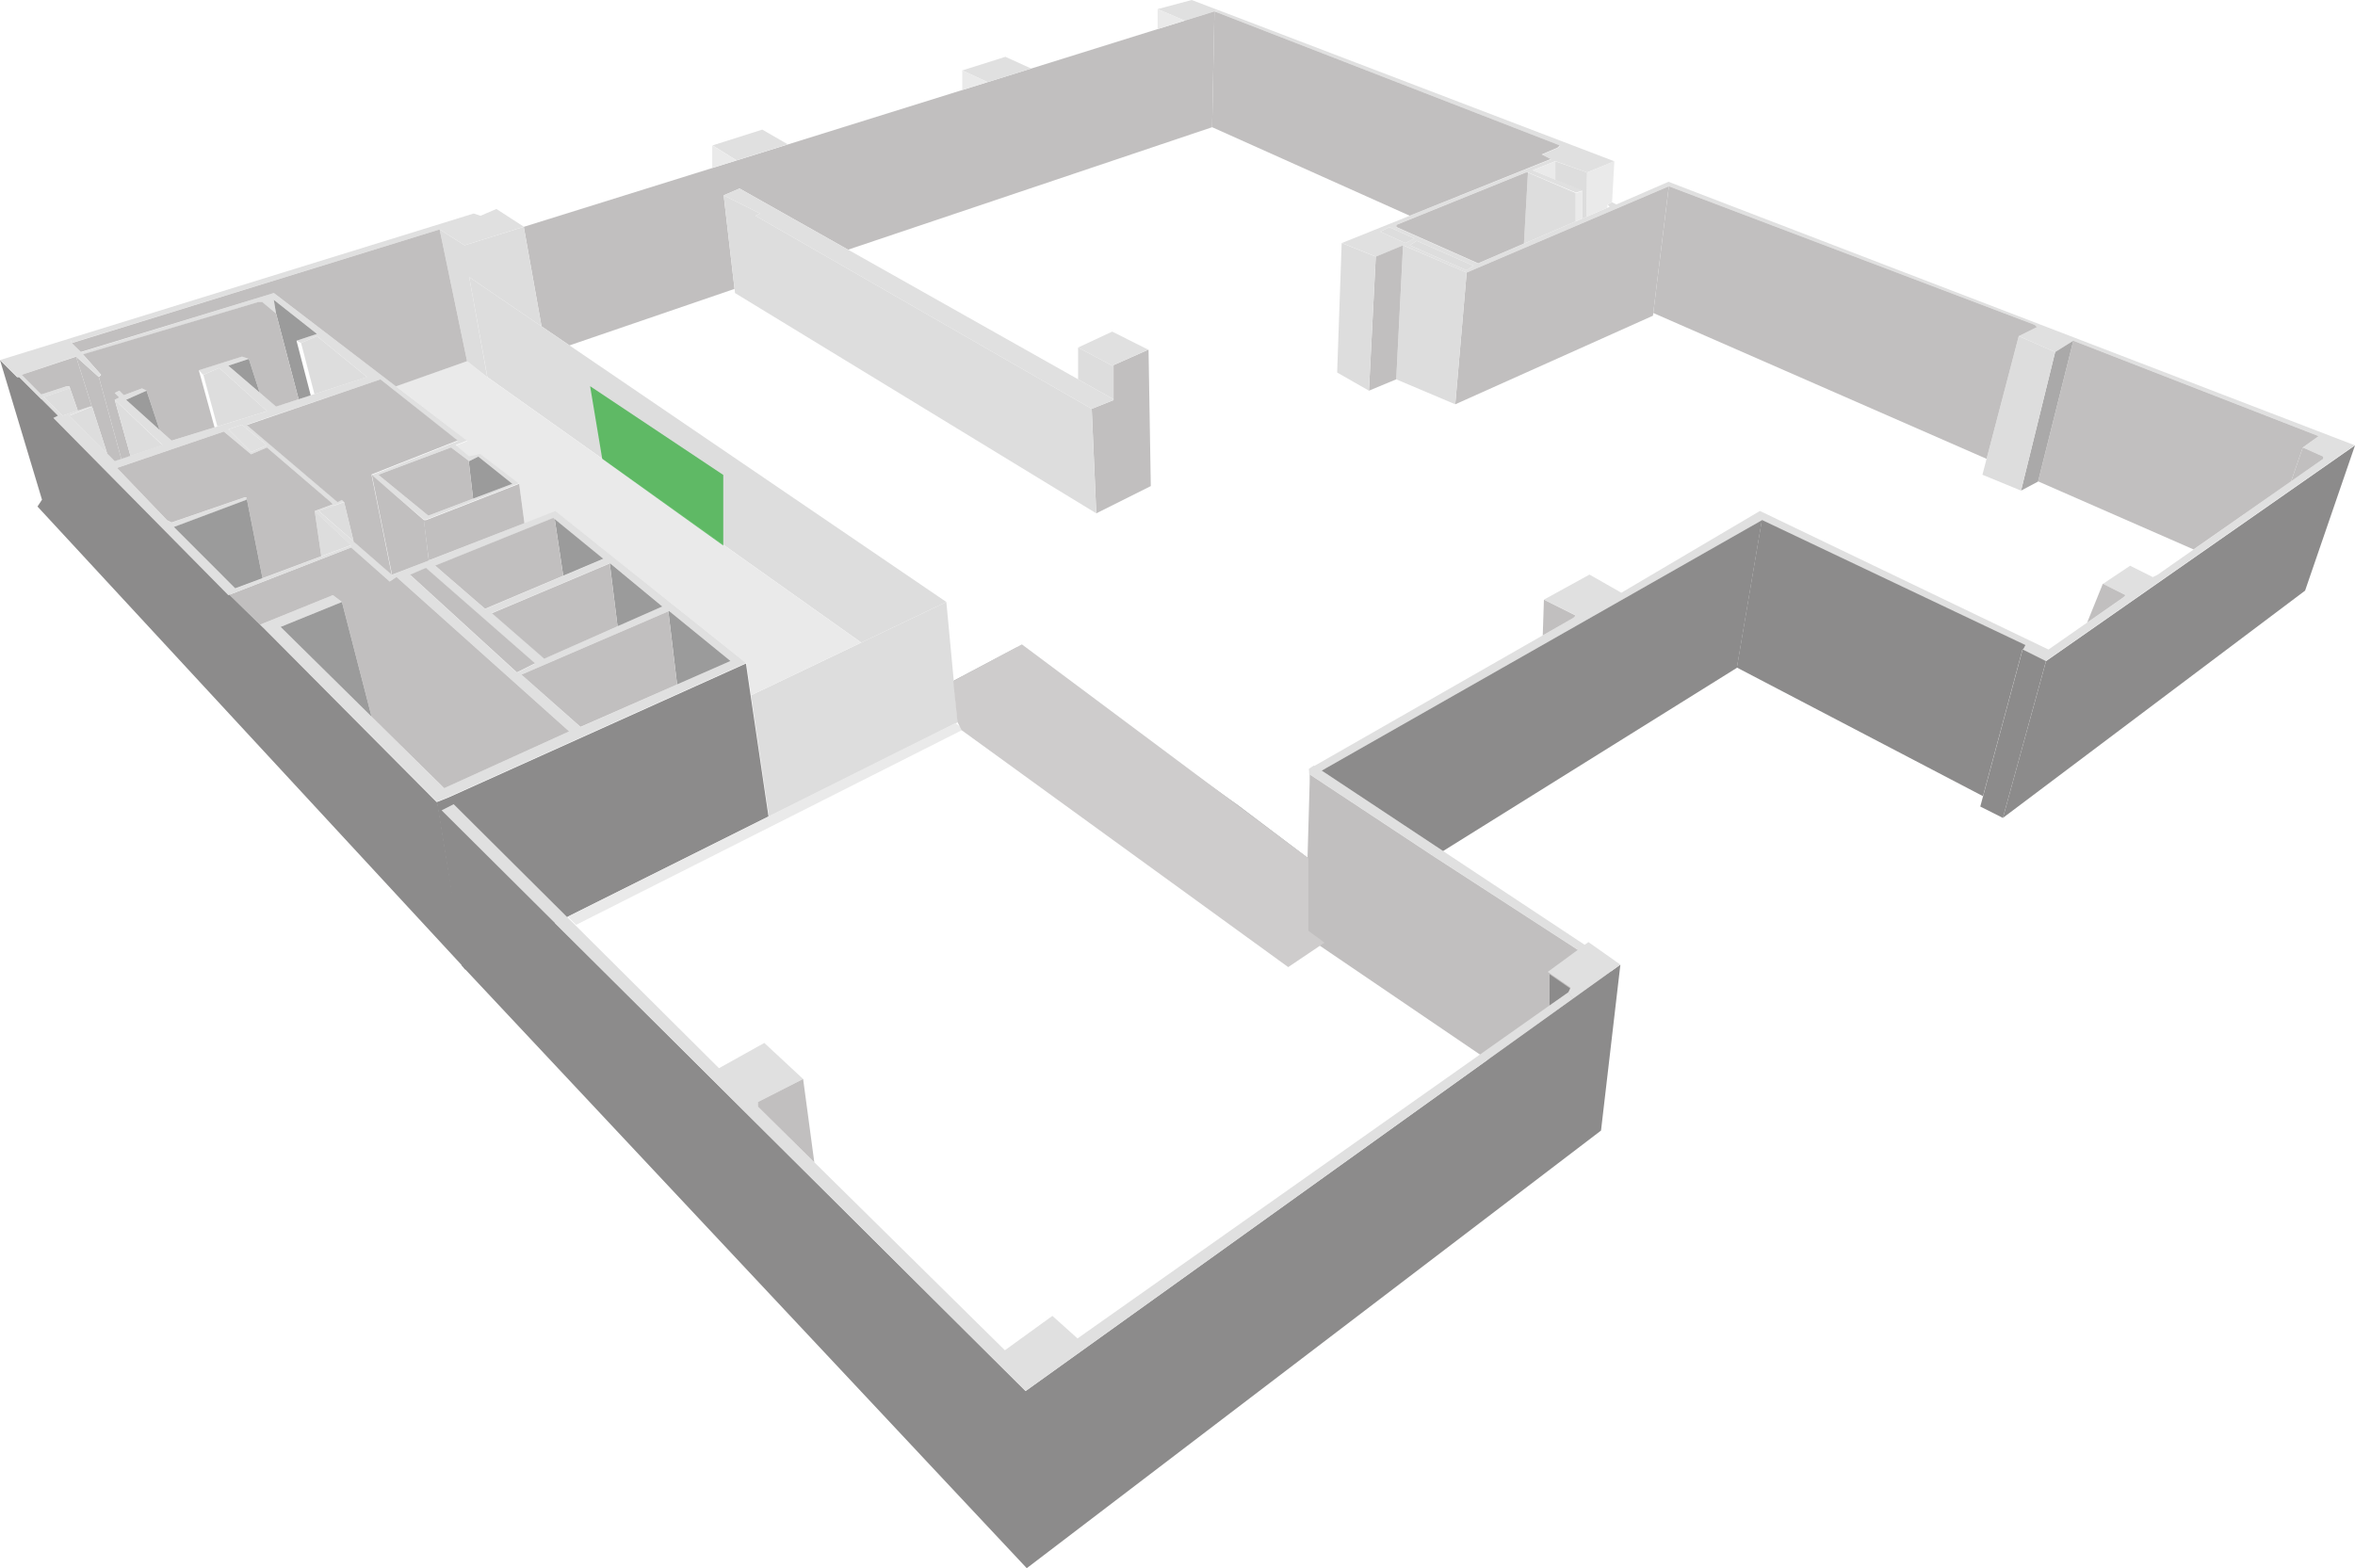 <svg class="svg-floor-custom" xmlns="http://www.w3.org/2000/svg" viewBox="0 0 583.61 388.73">
        <defs>
        <style>
            .cls-1 {
                fill: #8c8b8b;
            }

            .cls-2 {
                fill: #e0e0e0;
            }

            .cls-3 {
                fill: #c1bfbf;
            }

            .cls-4 {
                fill: #ddd;
            }

            .cls-5 {
                fill: #aaa9a9;
            }

            .cls-6 {
                fill: #eaeaea;
            }

            .cls-7 {
                fill: #cecccc;
            }

            .cls-8 {
                fill: #b2b2b2;
            }

            .cls-9 {
                fill: #9b9b9b;
            }

            .cls-10 {
                fill: #0581dd;
            }

            .cls-11,
            .cls-13 {
                font-size: 12.2px;
                fill: #fff;
                font-family: Helvetica, Helvetica;
            }

            .cls-12 {
                fill: #009e0b;
                opacity: 0.57;
            }

            .cls-13 {
                letter-spacing: -0.05em;
            }
        </style>
    </defs>
    <title>Floor</title>
    <path class="cls-1" d="M583.86,110.66h0l-12.37,36L496.6,203l10.69-38.86h0l76.51-53.44Z"
        transform="translate(-0.25 -0.25)" />
    <path class="cls-2" d="M517.48,154.58l9-6.24.56-.56L521.37,145l6.76-4.51,5.63,2.82,1.13-.56,8.93-6.25,0,0L568,119.55l8-5.56v-.56l-5.06-2.25,3.94-2.82L514.05,84.71l-4.5,2.81-9-3.94L505,81.33l-.56-.57L413.82,46.42l-50.11,21.4L348,61.06l-6.76,2.81-8.45-3.38,16.85-6.77,35-14-2.26-1.13,3.94-1.69.57-.56L301.21,3.07l1-.3L400.23,40.2v.06L393.57,43h0l-7.86-2.81h0l-5.55,2.21v.07l5.56,2.28,6.67,2.72s0,0,0,0a0,0,0,0,1,0,0l-1.59.53h0L378.91,43h-.56L346.26,56v.57l20.25,9h0l11.36-4.9,12.84-5.53,1.69-.73.95-.41,5.18-2.23.63-.27-.56-.56,1.11-.56h0l1.1.55h0l12.92-5.62h0l170,65.29a.13.13,0,0,0,0,.06l-76.51,53.44h0l-5.45-2.73-.14-.07,0,0,.54-1.07s0,0,0,0l-65.27-31h0L327.81,191.27l30,19.88-.05,0,42,27.81-1.69,1.13-42.51-27.58-30.69-20.29-.06,2.26h0l-.19-3.66,1.26-.83.08.13,56.65-32.4,7.61-4.35.55-.56-7.87-3.94,9.53-5.24,1.72-.95,7.89,4.5,34.35-20.27,71.51,34.35ZM363.71,67.25l1.69-1.12-14.07-6.19-1.69,1.12Zm-15.2-6.76,2.25-1.12-6.19-2.81-2.26,1.12Z"
        transform="translate(-0.25 -0.25)" />
    <polygon class="cls-3" points="575.74 113.18 575.74 113.74 567.78 119.3 570.67 110.92 575.74 113.18" />
    <polygon class="cls-3" points="543.54 136.17 505.09 119.33 505.08 119.33 513.8 84.46 574.61 108.11 570.67 110.92 567.78 119.3 543.6 136.19 543.54 136.17" />
    <polygon class="cls-3" points="526.75 147.53 526.19 148.09 517.23 154.33 521.12 144.71 526.75 147.53" />
    <polygon class="cls-5" points="513.8 84.46 505.08 119.33 505.07 119.37 500.85 121.62 509.3 87.27 513.8 84.46" />
    <polygon class="cls-4" points="509.3 87.27 500.85 121.62 491.28 117.68 492.31 113.74 500.28 83.33 509.3 87.27" />
    <path class="cls-1" d="M507.29,164.1h0L496.6,203,491,200.18l.11-.42.56-2.07,9.81-36.44.31.12,5.45,2.73Z"
        transform="translate(-0.25 -0.25)" />
    <polygon class="cls-3" points="504.79 81.08 500.28 83.33 492.31 113.74 409.72 77.59 409.71 77.59 413.57 46.17 504.23 80.52 504.79 81.08" />
    <path class="cls-1" d="M502.19,160.15s0,0,0,0l-.54,1.07,0,0,.14.07-.31-.12-9.81,36.44-61-31.89h0l6.2-36.59h0Z"
        transform="translate(-0.25 -0.25)" />
    <path class="cls-1" d="M357.79,211.15l-30-19.88L436.89,129.2h0l-6.2,36.59h0l-72.8,45.41h0Z"
        transform="translate(-0.25 -0.25)" />
    <polygon class="cls-3" points="413.57 46.17 409.71 77.59 409.63 78.26 360.64 100.22 363.46 67.57 413.57 46.17" />
    <path class="cls-6" d="M400.31,40.23l-.56,10.13h0l-1.11.56-.07.83L393.37,54l.18-11h0l6.66-2.78v0Z"
        transform="translate(-0.25 -0.25)" />
    <polygon class="cls-3" points="399.5 238.74 394.05 278.52 392.47 278.89 323.48 231.98 323.88 217.6 324.03 212.61 324.55 194.26 324.61 192 355.3 212.29 397.81 239.87 399.5 238.74" />
    <path class="cls-4" d="M393.55,43l-.18,11-.95.41V47.55h-.06s0,0,0,0l-6.67-2.72V40.23h0L393.54,43Z"
        transform="translate(-0.25 -0.25)" />
    <path class="cls-6" d="M392.42,47.55V54.4l-1.69.73v-7h0l1.59-.53a0,0,0,0,0,0,0Z" transform="translate(-0.25 -0.25)" />
    <polygon class="cls-4" points="390.48 47.86 390.48 54.88 377.64 60.41 378.66 42.79 390.48 47.85 390.48 47.86" />
    <polygon class="cls-3" points="390.48 152.59 389.93 153.15 382.32 157.5 382.61 148.65 390.48 152.59" />
    <polygon class="cls-3" points="386.55 36.04 385.99 36.6 382.04 38.29 384.3 39.42 349.34 53.47 300.39 31.53 300.96 2.82 386.55 36.04" />
    <path class="cls-6" d="M385.67,40.23v4.56l-5.56-2.28v-.07l5.55-2.21Z" transform="translate(-0.25 -0.25)" />
    <path class="cls-3" d="M378.91,43l-1,17.62-11.36,4.9h0l-20.25-9V56l32.09-13Z" transform="translate(-0.25 -0.25)" />
    <polygon class="cls-4" points="365.15 65.88 363.46 67 349.39 60.81 351.08 59.69 365.15 65.88" />
    <polygon class="cls-4" points="363.46 67.57 360.64 100.22 346.01 94.03 347.7 60.81 363.46 67.57" />
    <polygon class="cls-4" points="350.51 59.12 348.26 60.24 342.06 57.43 344.32 56.31 350.51 59.12" />
    <polygon class="cls-3" points="347.7 60.81 346.01 94.03 339.25 96.84 340.94 63.62 347.7 60.81" />
    <polygon class="cls-4" points="335.3 94.59 331.37 92.34 332.49 60.24 340.94 63.62 339.25 96.84 335.3 94.59" />
    <polygon class="cls-8" points="324.03 212.61 323.88 217.6 252.54 165.19 252.35 165.28 252.35 160.75 261.5 167.27 307.02 199.75 324.03 212.61" />
    <path class="cls-2" d="M302.17,2.77l-1,.3-7.34,2.29L287.14,2.5h0L295.57.25h0Z" transform="translate(-0.25 -0.25)" />
    <polygon class="cls-3" points="182.52 39.78 195.3 35.79 238.46 22.32 244.74 20.36 244.75 20.36 255.56 16.99 286.88 7.21 293.62 5.11 300.96 2.82 300.39 31.53 210.17 61.89 183.28 46.73 179.34 48.42 182.03 71.61 141.24 85.58 141.19 85.66 134.2 80.89 129.8 56.23 176.52 41.65 176.52 41.65 182.51 39.78 182.52 39.78" />
    <polygon class="cls-6" points="293.62 5.11 286.88 7.21 286.88 2.25 286.89 2.25 293.62 5.11" />
    <polygon class="cls-3" points="275.95 99.19 275.95 98.97 275.95 90.51 284.56 86.68 284.63 86.71 285.13 117.02 285.19 120.49 271.68 127.25 270.55 101.35 275.95 99.19" />
    <polygon class="cls-2" points="284.56 86.68 275.95 90.51 275.62 90.65 267.17 86.15 275.62 82.2 284.56 86.68" />
    <polygon class="cls-2" points="210.17 61.89 267.17 94.02 275.95 98.97 275.95 99.19 270.55 101.35 187.22 53.49 188.35 52.93 179.34 48.42 183.28 46.73 210.17 61.89" />
    <polygon class="cls-4" points="275.95 90.51 275.95 98.97 267.17 94.02 267.17 86.15 275.62 90.65 275.95 90.51" />
    <polygon class="cls-4" points="182.03 71.61 179.34 48.42 188.35 52.93 187.22 53.49 270.55 101.35 271.68 127.25 182.15 72.64 182.03 71.61" />
    <path class="cls-2" d="M255.81,17.24,245,20.61h0l-6.28-2.9,10.69-3.38h0l6.27,2.86Z"
        transform="translate(-0.25 -0.25)" />
    <polygon class="cls-8" points="236.95 173.17 236.79 173.33 236.36 168.75 236.49 168.64 251.97 160.47 252.35 160.75 252.35 165.28 237.17 173.06 236.95 173.17" />
    <polygon class="cls-6" points="244.74 20.36 238.46 22.32 238.46 17.45 244.74 20.36" />
    <polygon class="cls-4" points="236.79 173.33 237.33 179.06 190.56 202.38 186.13 172.35 213.44 159.29 234.52 149.22 236.36 168.75 236.79 173.33" />
    <polygon class="cls-4" points="234.52 149.22 213.44 159.29 120.78 93.47 116.28 68.69 134.2 80.89 141.19 85.66 234.52 149.22" />
    <path class="cls-6" d="M128.91,120.19h0s0,0,0,0l-9.52-7.28h0l-2.79.55s0,0,0,0l-3.33-2.77s0,0,0,0l2.72-1.09s0,0,0-.06L98.37,96l0-.06L116,89.78,121,93.72l92.67,65.82L186.38,172.6l-1.16-7.93h0s0,0,0,0L137.93,127s0,0,0,0l-7.68,3Z"
        transform="translate(-0.25 -0.25)" />
    <path class="cls-2" d="M195.55,36l-12.78,4h0l-5.93-3.71s0,0,0,0,0,0,0,0l12.32-3.91h0L195.43,36Z"
        transform="translate(-0.25 -0.25)" />
    <path class="cls-1" d="M111.4,197.93l0,0h0l73.71-33.2s0,0,0,0h0l1.16,7.93,4.43,30-50.54,25.2-24.61,12.74-.34-.37-6.66-40.91-.18-.19Z"
        transform="translate(-0.25 -0.25)" />
    <path class="cls-2" d="M168.05,169.91l13.23-5.81-15.21-12.39-.19.08-36.41,15.69,14.64,13Zm-37.83-40,7.68-3s0,0,0,0l47.25,37.69s0,0,0,0,0,0,0,0l-73.71,33.2h0l0,0-2.92,1.17L65.41,155.78l-.69-.69,18-7.31L85,149.47l-15.2,6.18,22.49,22.19,18,17.79,31-14.07L98.51,143.27l-1.69,1.13L87.24,136l-.18-.5.18-.07-9-8.44,1-.37,3.51-1.32.15.4h0l-3.53,1.28.57.56,8,6.95,9.47,8.24h0l9.15-3.56Zm23.07,25.56,11.09-4.9-12.94-10.7-.09,0h0l-29.2,12.34,13,11.27,18.18-8ZM139.85,143l9.9-4.19-12-9.83-.37-.3-29.27,11.82,12.38,10.7Zm-11.5,24,4.5-2.25-27-23.65-3.94,1.69Z"
        transform="translate(-0.25 -0.25)" />
    <path class="cls-6" d="M182.76,40l-6,1.87V36.29h0s0,0,0,0Z" transform="translate(-0.25 -0.25)" />
    <polygon class="cls-9" points="181.03 163.85 167.8 169.66 165.63 151.54 165.82 151.46 181.03 163.85" />
    <polygon class="cls-3" points="165.63 151.54 167.8 169.66 143.86 180.18 129.22 167.23 165.63 151.54" />
    <polygon class="cls-9" points="164.13 150.34 153.04 155.24 151.11 139.68 151.1 139.68 151.1 139.67 151.19 139.64 164.13 150.34" />
    <polygon class="cls-3" points="153.04 155.24 153.04 155.25 134.86 163.29 121.9 152.02 151.1 139.68 151.11 139.68 153.04 155.24" />
    <polygon class="cls-9" points="149.5 138.51 139.6 142.7 139.56 142.6 137.47 128.68 149.5 138.51" />
    <polygon class="cls-3" points="141.05 181.31 110.08 195.38 92.03 177.59 92.06 177.56 84.74 149.22 82.49 147.53 64.47 154.84 65.16 155.53 65.15 155.54 56.85 147.43 86.99 135.7 96.57 144.15 98.26 143.02 141.05 181.31" />
    <polygon class="cls-3" points="139.56 142.6 139.6 142.7 120.21 150.9 107.83 140.2 137.1 128.38 137.47 128.68 139.56 142.6" />
    <path class="cls-4" d="M130.05,56.48l4.4,24.67L116.53,68.94,121,93.72,116,89.78,109.2,57.12h0l6.16,3.94h0Z"
        transform="translate(-0.25 -0.25)" />
    <polygon class="cls-3" points="132.6 164.42 128.1 166.67 101.63 142.46 105.57 140.76 132.6 164.42" />
    <polygon class="cls-3" points="128.66 119.94 129.97 129.68 106.31 138.88 106.24 138.7 105.01 128.94 105.57 128.94 128.61 119.95 128.66 119.94" />
    <path class="cls-2" d="M130,56.41v.07l-14.64,4.58h0l-6.16-3.94h0L18,85.26l-.36-1.15,100-30.93,1.69.56,3.94-1.69Z"
        transform="translate(-0.25 -0.25)" />
    <path class="cls-2" d="M117.49,123.87l9.73-3.69-8.44-6.75-2.25,1.13-.14-.1L112,111.18l-18,6.75,12.39,10.14ZM74.26,99.22l3-1h0l.92-.29,13-4.23L78.8,83.58l-3.94,1.69-1.13-.56L78.8,83,68.1,74.58,68.66,78l-3.38-2.82H64.16l-43.36,13-.55-.57.35-.11L68.08,72.89h0L98.37,96l17.55,13.42s0,0,0,.06l-2.72,1.09s0,0,0,0l3.33,2.77s0,0,0,0l2.79-.55h0l9.52,7.28s0,0,0,0l-23,9h-.56L92.35,118a0,0,0,0,1,0,0s0,0,0,0l21.3-8.41s0,0,0,0L94.57,94.29s0,0,0,0L61.39,105.53a0,0,0,0,0,0,0l22.47,19.1a0,0,0,0,0,0,0l1.09-.54h0l.54.55-2.66,1-.15-.4-.56-.56L66.41,111.18l-3.94,1.69-6.76-5.64-26.47,9,12.4,13,1.12.57,18-6.2h.57v.56l-18,6.76,15.2,15.21,6.79-2.53,14.56-5.44,7.18-2.67.18.5L57.1,147.68l-.26.1L13.48,103.85l1.13-.56-4.13-4.13.42-.42.21-.07,4.62,4.62L19.52,102l3-1H23v0l-5.58,2.23,9.39,9.39,1.87,1.88,1.65-.55,2.25-.76,7.93-2.64L28.68,99.35l1.13-.57-1.13-1.12,1.13-.57,1.12,1.13,4.51-1.69,1.13.56L31.5,99.35l8.31,7.48,2.95,2.66,10.66-3.31.71-.21,12.28-3.81L54.59,91.47l-4,1.69L49.52,92l10.7-3.38,1.69.56L56.84,90.9l7.75,6.65h0L68.66,101ZM62.47,112.3l3.94-1.69-6.19-5.07-3.38,1.13Z"
        transform="translate(-0.25 -0.25)" />
    <polygon class="cls-9" points="126.97 119.93 117.24 123.61 116.14 114.21 116.28 114.31 118.53 113.18 126.97 119.93" />
    <polygon class="cls-3" points="116.14 114.21 117.24 123.61 106.14 127.82 93.75 117.68 111.77 110.92 116.14 114.21" />
    <path class="cls-3" d="M109.2,57.12,116,89.78,98.41,96l0,.06L68.11,72.89h0L20.6,87.41l-.35.11h0L18,85.31a0,0,0,0,1,0,0L109.2,57.12Z"
        transform="translate(-0.25 -0.25)" />
    <polygon class="cls-1" points="108.41 199.04 115.07 239.95 9.29 125.56 10.41 123.87 0 89.25 4.22 93.47 4.79 93.47 10.23 98.91 14.36 103.04 13.23 103.6 56.59 147.53 56.85 147.43 65.15 155.54 65.16 155.53 108.23 198.85 108.41 199.04" />
    <path class="cls-3" d="M92.33,118l5,24.73h0l-9.47-8.24-2.35-9.76-.54-.55h0l-1.09.54a0,0,0,0,1,0,0l-22.47-19.1a0,0,0,0,1,0,0L94.55,94.28s0,0,0,0l19.1,15.16s0,0,0,0l-21.3,8.41s0,0,0,0a0,0,0,0,0,0,0Z"
        transform="translate(-0.25 -0.25)" />
    <path class="cls-3" d="M106.49,139l.06.19L97.4,142.7h0l-5-24.73h0l12.91,11.22Z" transform="translate(-0.25 -0.25)" />
    <polygon class="cls-9" points="84.74 149.22 92.06 177.56 92.03 177.59 69.54 155.4 84.74 149.22" />
    <polygon class="cls-4" points="90.94 93.47 77.92 97.69 74.61 85.02 78.55 83.33 90.94 93.47" />
    <polygon class="cls-4" points="85.3 124.44 87.66 134.2 79.68 127.25 79.11 126.69 82.64 125.41 82.64 125.4 85.3 124.44" />
    <polygon class="cls-4" points="86.99 135.13 86.81 135.2 79.63 137.87 79.62 137.86 77.99 126.69 86.99 135.13" />
    <polygon class="cls-3" points="81.93 124.44 82.49 125 78.98 126.32 77.99 126.69 79.62 137.86 79.63 137.87 65.07 143.31 65.03 143.21 61.1 123.31 60.53 123.31 42.51 129.51 41.39 128.94 29 115.99 55.46 106.98 62.22 112.61 66.16 110.92 81.93 124.44" />
    <polygon class="cls-9" points="78.55 82.77 73.48 84.46 77 97.99 74.01 98.97 68.41 77.71 67.85 74.33 78.55 82.77" />
    <polygon class="cls-3" points="68.41 77.71 74.01 98.97 68.41 100.79 64.35 97.31 64.34 97.3 61.66 88.96 59.97 88.4 49.27 91.78 53.12 105.76 53.17 105.93 42.51 109.23 39.56 106.58 36.32 96.84 35.19 96.28 30.68 97.97 29.56 96.84 28.43 97.41 29.56 98.53 28.43 99.1 32.33 113 30.08 113.76 29.98 113.46 24.5 93.47 25.06 92.91 20.55 87.84 63.91 74.89 65.03 74.89 68.41 77.71" />
    <polygon class="cls-4" points="66.16 101.91 53.88 105.72 53.86 105.67 50.39 92.91 54.34 91.22 66.16 101.91" />
    <polygon class="cls-2" points="66.16 110.36 62.22 112.05 56.59 106.42 59.97 105.29 66.16 110.36" />
    <polygon class="cls-9" points="65.03 143.21 65.07 143.31 58.28 145.84 43.08 130.63 61.1 123.87 61.1 123.31 65.03 143.21" />
    <polygon class="cls-9" points="61.66 88.96 64.34 97.3 56.59 90.65 61.66 88.96" />
    <polygon class="cls-4" points="40.26 110.36 32.33 113 28.43 99.1 40.26 110.36" />
    <polygon class="cls-9" points="36.32 96.84 39.56 106.58 31.25 99.1 36.32 96.84" />
    <polygon class="cls-3" points="29.98 113.46 30.08 113.76 28.43 114.31 26.56 112.42 22.81 100.79 22.75 100.79 18.86 88.4 24.5 93.47 29.98 113.46" />
    <polygon class="cls-4" points="22.81 100.79 26.56 112.42 17.17 103.04 22.75 100.81 22.81 100.79" />
    <path class="cls-2" d="M10.47,98,16.86,96h.56v.56l-6.31,2.14-.21.07-.42.42L5,93.72H4.47L.25,89.5l17.43-5.39L18,85.26a0,0,0,0,0,0,0l2.2,2.21h0l.55.57,4.51,5.07-.56.56-5.64-5.07L5.6,93.16Z"
        transform="translate(-0.25 -0.25)" />
    <polygon class="cls-3" points="18.86 88.4 22.75 100.79 22.24 100.79 19.27 101.78 19.24 101.68 17.17 95.72 16.61 95.72 10.22 97.78 5.35 92.91 18.86 88.4" />
    <polygon class="cls-4" points="19.24 101.68 19.27 101.78 15.48 103.04 10.86 98.42 17.17 96.28 17.17 95.72 19.24 101.68" />
    <polygon class="cls-12" points="149.24 113.73 179.24 135.23 179.24 117.73 146.24 95.73 149.24 113.73" />
    <polygon class="cls-1" points="401.56 239.12 396.76 280.25 254.45 388.73 114.39 239.32 109.07 201.06 109.44 200.87 254.16 344.82 389.8 247.55 401.56 239.12" />
    <polygon class="cls-2" points="401.56 239.12 389.8 247.55 388.65 245.95 389.11 245.01 389.21 244.82 383.55 240.92 393.64 233.53 401.56 239.12" />
    <polygon class="cls-2" points="366.72 261.43 388.65 245.95 389.8 247.55 254.16 344.82 109.44 200.87 112.43 199.35 142.63 229.4 178.18 264.79 189.41 258.53 199.03 267.47 187.81 273.18 187.82 274.31 201.8 288.11 249.03 334.71 260.8 326.19 267.03 331.78 366.72 261.43" />
    <polygon class="cls-1" points="389.11 245.01 388.65 245.95 384.01 249.2 384.03 241.51 389.11 245.01" />
    <polygon class="cls-6" points="308.03 230.72 238.41 180.99 142.76 229.26 140.74 227.24 236.73 179.23 308.03 230.72" />
    <polygon class="cls-3" points="199.03 267.47 201.8 288.11 187.82 274.31 187.81 273.18 199.03 267.47" />
    <polygon class="cls-7" points="236.24 168.84 253.24 159.73 324.24 212.73 324.24 230.73 328.24 233.67 319.24 239.73 238.3 180.99 237.27 178.97 236.24 168.84" />
   
                       
</svg> 